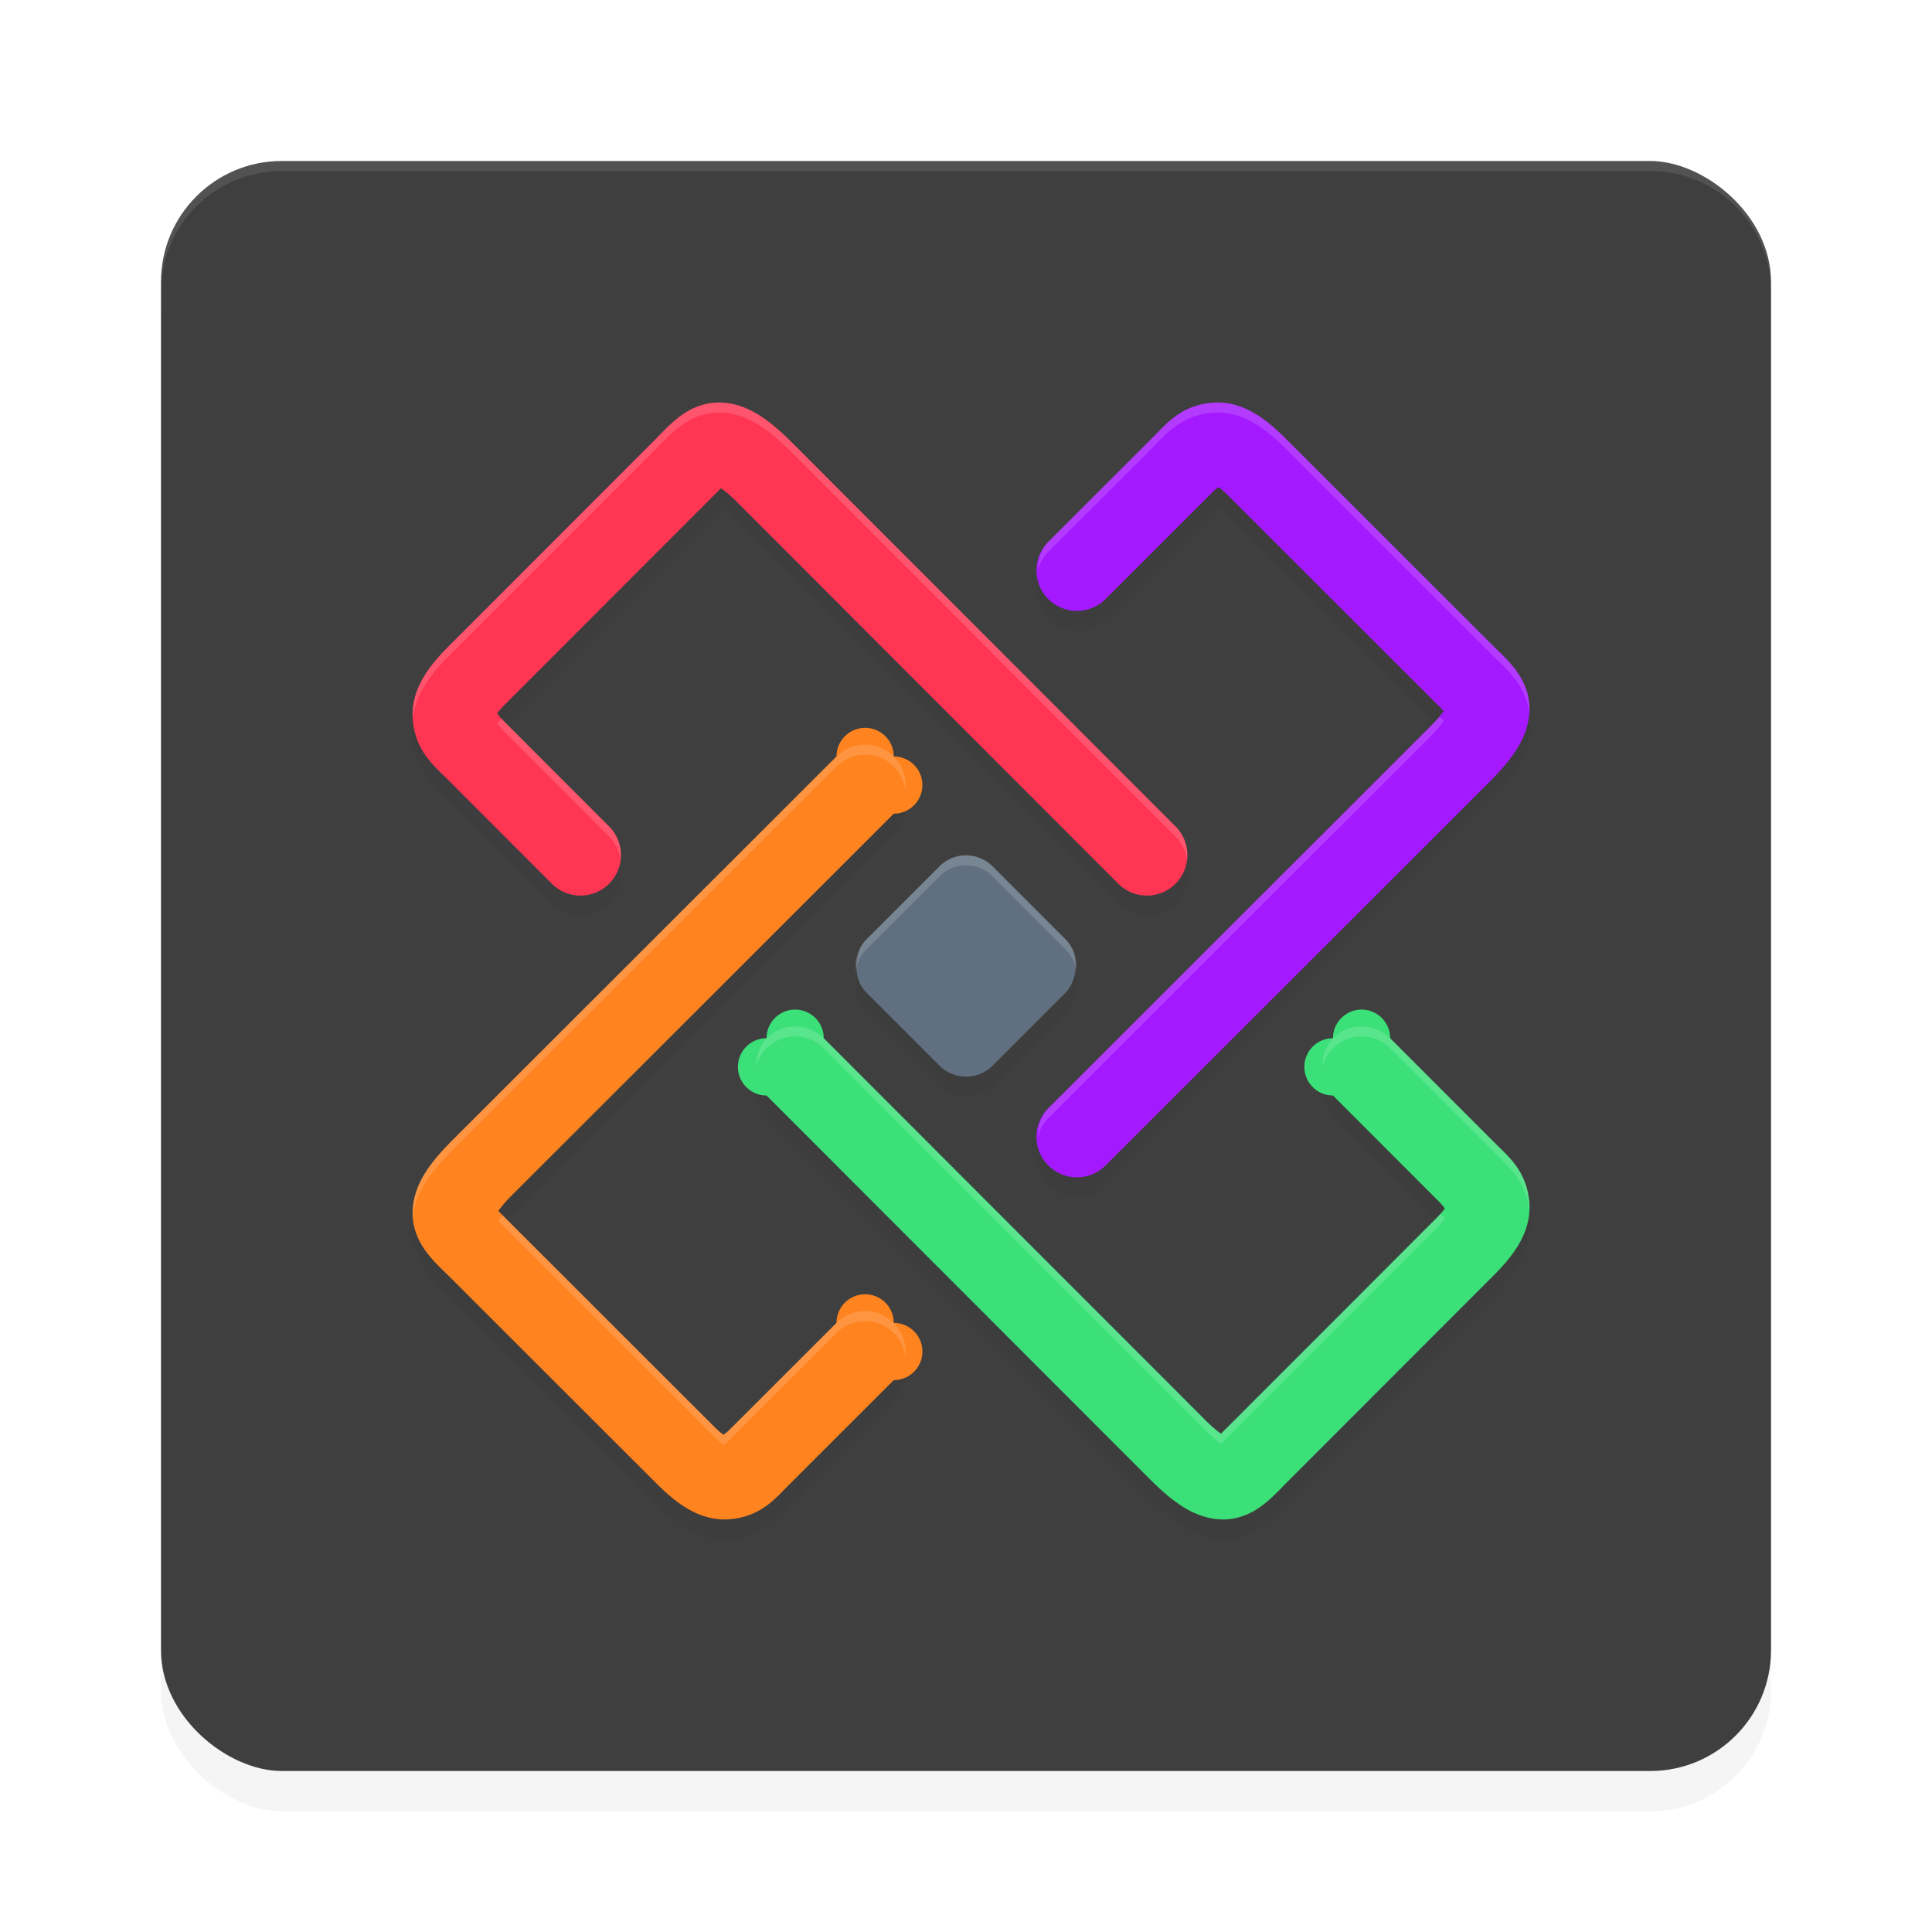 <?xml version="1.0" encoding="UTF-8" standalone="no"?>
<svg
   width="192"
   height="192"
   version="1"
   id="svg28"
   sodipodi:docname="apps_linex.svg"
   inkscape:version="1.1.1 (1:1.1+202109281949+c3084ef5ed)"
   xmlns:inkscape="http://www.inkscape.org/namespaces/inkscape"
   xmlns:sodipodi="http://sodipodi.sourceforge.net/DTD/sodipodi-0.dtd"
   xmlns="http://www.w3.org/2000/svg"
   xmlns:svg="http://www.w3.org/2000/svg"
   xmlns:rdf="http://www.w3.org/1999/02/22-rdf-syntax-ns#"
   xmlns:cc="http://creativecommons.org/ns#"
   xmlns:dc="http://purl.org/dc/elements/1.1/">
  <defs
     id="defs32">
    <filter
       inkscape:collect="always"
       style="color-interpolation-filters:sRGB"
       id="filter6495"
       x="-0.048"
       y="-0.048"
       width="1.096"
       height="1.096">
      <feGaussianBlur
         inkscape:collect="always"
         stdDeviation="3.2"
         id="feGaussianBlur6497" />
    </filter>
    <filter
       inkscape:collect="always"
       style="color-interpolation-filters:sRGB"
       id="filter20905"
       x="-0.075"
       y="-0.075"
       width="1.15"
       height="1.15">
      <feGaussianBlur
         inkscape:collect="always"
         stdDeviation="3.469"
         id="feGaussianBlur20907" />
    </filter>
  </defs>
  <sodipodi:namedview
     pagecolor="#ffffff"
     bordercolor="#666666"
     borderopacity="1"
     objecttolerance="10"
     gridtolerance="10"
     guidetolerance="10"
     inkscape:pageopacity="0"
     inkscape:pageshadow="2"
     inkscape:window-width="1920"
     inkscape:window-height="1022"
     id="namedview30"
     showgrid="false"
     inkscape:zoom="1"
     inkscape:cx="7"
     inkscape:cy="93"
     inkscape:window-x="0"
     inkscape:window-y="34"
     inkscape:window-maximized="1"
     inkscape:current-layer="svg28"
     inkscape:pagecheckerboard="0"
     inkscape:snap-global="true"
     showguides="false"
     inkscape:snap-bbox="true"
     inkscape:snap-bbox-midpoints="true">
    <inkscape:grid
       type="xygrid"
       id="grid841" />
  </sodipodi:namedview>
  <rect
     id="rect6457"
     transform="matrix(0,-1,-1,0,0,0)"
     ry="12"
     rx="12"
     y="-176"
     x="-180"
     height="160"
     width="160"
     style="opacity:0.2;fill:#000000;fill-opacity:1;stroke-width:4;filter:url(#filter6495)" />
  <rect
     id="rect2"
     transform="matrix(0,-1,-1,0,0,0)"
     ry="12"
     rx="12"
     y="-176"
     x="-176"
     height="160"
     width="160"
     style="fill:#3f3f3f;fill-opacity:1;stroke-width:4" />
  <path
     id="path20799"
     style="color:#000000;opacity:0.2;fill:#000000;fill-opacity:1;stroke-width:1.006;stroke-linecap:round;stroke-linejoin:round;-inkscape-stroke:none;filter:url(#filter20905)"
     d="m 71.361,42 c -0.208,0.003 -0.417,0.018 -0.627,0.045 -1.681,0.215 -2.898,1.076 -3.713,1.775 -0.815,0.7 -1.395,1.352 -2.031,1.988 L 44.531,66.285 c -2.153,2.154 -3.82,4.514 -3.49,7.463 0.33,2.948 2.106,4.365 3.312,5.572 l 10.492,10.502 a 4.021,4.024 0 0 0 5.686,0 4.021,4.024 0 0 0 0,-5.691 l -10.492,-10.5 c -0.371,-0.371 -0.47,-0.525 -0.629,-0.727 0.158,-0.21 0.266,-0.386 0.807,-0.928 L 70.676,51.498 c 0.474,-0.475 0.692,-0.686 0.986,-0.979 0.391,0.297 0.775,0.571 1.543,1.34 l 37.932,37.963 a 4.021,4.024 0 0 0 5.686,0 4.021,4.024 0 0 0 0,-5.691 L 78.893,46.166 c -1.279,-1.28 -2.366,-2.247 -3.605,-3.004 -1.085,-0.663 -2.47,-1.186 -3.926,-1.162 z m 49.969,0.008 c -0.351,-0.018 -0.71,-0.008 -1.078,0.033 -2.948,0.33 -4.365,2.106 -5.572,3.312 l -10.502,10.492 a 4.024,4.021 0 0 0 0,5.686 4.024,4.021 0 0 0 5.691,0 l 10.5,-10.492 c 0.371,-0.371 0.525,-0.47 0.727,-0.629 0.21,0.158 0.386,0.266 0.928,0.807 l 20.479,20.459 c 0.475,0.474 0.686,0.692 0.979,0.986 -0.297,0.391 -0.571,0.775 -1.34,1.543 L 104.178,112.137 a 4.024,4.021 0 0 0 0,5.686 4.024,4.021 0 0 0 5.691,0 l 37.965,-37.93 c 1.28,-1.279 2.247,-2.366 3.004,-3.605 0.757,-1.24 1.332,-2.872 1.117,-4.553 -0.215,-1.681 -1.076,-2.898 -1.775,-3.713 -0.7,-0.815 -1.352,-1.395 -1.988,-2.031 L 127.715,45.532 c -1.885,-1.884 -3.928,-3.396 -6.385,-3.523 z M 85.977,76 a 4.024,4.021 0 0 0 -2.846,1.178 L 45.166,115.108 c -1.28,1.279 -2.247,2.366 -3.004,3.605 -0.757,1.24 -1.332,2.872 -1.117,4.553 0.215,1.681 1.076,2.898 1.775,3.713 0.7,0.815 1.352,1.395 1.988,2.031 l 20.477,20.459 c 2.154,2.153 4.514,3.82 7.463,3.49 2.948,-0.33 4.365,-2.106 5.572,-3.312 l 10.502,-10.492 a 4.024,4.021 0 0 0 0,-5.686 4.024,4.021 0 0 0 -5.691,0 l -10.5,10.492 c -0.371,0.371 -0.525,0.47 -0.727,0.629 -0.21,-0.158 -0.386,-0.266 -0.928,-0.807 L 50.498,123.325 c -0.475,-0.474 -0.686,-0.692 -0.979,-0.986 0.297,-0.391 0.571,-0.775 1.34,-1.543 L 88.822,82.864 a 4.024,4.021 0 0 0 0,-5.686 4.024,4.021 0 0 0 -2.846,-1.178 z m 10.023,11 c -0.955,0 -1.909,0.366 -2.641,1.098 l -7.262,7.262 c -1.463,1.463 -1.463,3.818 0,5.281 l 7.262,7.262 c 1.463,1.463 3.818,1.463 5.281,0 l 7.262,-7.262 c 1.463,-1.463 1.463,-3.818 0,-5.281 L 98.641,88.098 C 97.909,87.366 96.955,87 96,87 Z M 79.02,104 a 4.021,4.024 0 0 0 -2.842,1.178 4.021,4.024 0 0 0 0,5.691 l 37.93,37.965 c 1.279,1.28 2.366,2.247 3.605,3.004 1.24,0.757 2.872,1.332 4.553,1.117 1.681,-0.215 2.898,-1.076 3.713,-1.775 0.815,-0.7 1.395,-1.352 2.031,-1.988 l 20.459,-20.477 c 2.153,-2.154 3.82,-4.514 3.49,-7.463 -0.33,-2.948 -2.106,-4.365 -3.312,-5.572 L 138.154,105.178 a 4.021,4.024 0 0 0 -5.686,0 4.021,4.024 0 0 0 0,5.691 l 10.492,10.5 c 0.371,0.371 0.47,0.525 0.629,0.727 -0.158,0.21 -0.266,0.386 -0.807,0.928 l -20.459,20.479 c -0.474,0.475 -0.692,0.686 -0.986,0.979 -0.391,-0.297 -0.775,-0.571 -1.543,-1.34 L 81.863,105.178 a 4.021,4.024 0 0 0 -2.844,-1.178 z" />
  <path
     id="rect6416"
     style="opacity:0.1;fill:#ffffff;fill-opacity:1;stroke-width:4"
     d="m 28,16 c -6.648,0 -12,5.352 -12,12 v 1 c 0,-6.648 5.352,-12 12,-12 h 136 c 6.648,0 12,5.352 12,12 v -1 c 0,-6.648 -5.352,-12 -12,-12 z" />
  <path
     style="color:#000000;opacity:1;fill:#a419ff;stroke-width:1.006;stroke-linecap:round;stroke-linejoin:round;-inkscape-stroke:none;fill-opacity:1"
     d="m 120.252,40.042 c -2.948,0.33 -4.365,2.106 -5.573,3.312 l -10.501,10.492 a 4.024,4.021 0 0 0 0,5.686 4.024,4.021 0 0 0 5.691,0 l 10.501,-10.492 c 0.371,-0.371 0.524,-0.471 0.725,-0.63 0.21,0.158 0.388,0.266 0.929,0.807 l 20.477,20.459 c 0.475,0.474 0.686,0.691 0.979,0.986 -0.297,0.391 -0.569,0.775 -1.338,1.543 l -37.963,37.933 a 4.024,4.021 0 0 0 0,5.686 4.024,4.021 0 0 0 5.691,0 l 37.965,-37.931 c 1.28,-1.279 2.247,-2.365 3.004,-3.605 0.757,-1.24 1.331,-2.872 1.116,-4.553 -0.215,-1.681 -1.075,-2.898 -1.774,-3.713 -0.7,-0.815 -1.352,-1.396 -1.989,-2.032 l -20.477,-20.459 c -2.154,-2.153 -4.515,-3.819 -7.463,-3.489 z"
     id="path1154" />
  <path
     style="color:#000000;opacity:1;fill:#ff3653;stroke-width:1.006;stroke-linecap:round;stroke-linejoin:round;-inkscape-stroke:none;fill-opacity:1"
     d="m 41.042,71.748 c 0.33,2.948 2.106,4.365 3.312,5.573 l 10.492,10.501 a 4.021,4.024 0 0 0 5.686,0 4.021,4.024 0 0 0 0,-5.691 l -10.492,-10.501 c -0.371,-0.371 -0.471,-0.524 -0.63,-0.725 0.158,-0.21 0.266,-0.388 0.807,-0.929 L 70.676,49.499 c 0.474,-0.475 0.691,-0.686 0.986,-0.979 0.391,0.297 0.775,0.569 1.543,1.338 l 37.933,37.963 a 4.021,4.024 0 0 0 5.686,0 4.021,4.024 0 0 0 0,-5.691 L 78.892,44.166 c -1.279,-1.28 -2.365,-2.247 -3.605,-3.004 -1.24,-0.757 -2.872,-1.331 -4.553,-1.116 -1.681,0.215 -2.898,1.075 -3.713,1.774 -0.815,0.7 -1.396,1.352 -2.032,1.989 L 44.531,64.285 c -2.153,2.154 -3.819,4.515 -3.489,7.463 z"
     id="path3800" />
  <path
     style="color:#000000;opacity:1;fill:#ff831f;stroke-width:1.006;stroke-linecap:round;stroke-linejoin:round;-inkscape-stroke:none;fill-opacity:1"
     d="m 72.748,150.958 c 2.948,-0.33 4.365,-2.106 5.573,-3.312 l 10.501,-10.492 a -4.024,-4.021 0 0 0 0,-5.686 -4.024,-4.021 0 0 0 -5.691,0 l -10.501,10.492 c -0.371,0.371 -0.524,0.471 -0.725,0.63 -0.21,-0.158 -0.388,-0.266 -0.929,-0.807 l -20.477,-20.459 c -0.475,-0.474 -0.686,-0.691 -0.979,-0.986 0.297,-0.391 0.569,-0.775 1.338,-1.543 l 37.963,-37.933 a -4.024,-4.021 0 0 0 0,-5.686 -4.024,-4.021 0 0 0 -5.691,0 l -37.965,37.931 c -1.28,1.279 -2.247,2.365 -3.004,3.605 -0.757,1.24 -1.331,2.872 -1.116,4.553 0.215,1.681 1.075,2.898 1.774,3.713 0.7,0.815 1.352,1.396 1.989,2.032 l 20.477,20.459 c 2.154,2.153 4.515,3.819 7.463,3.489 z"
     id="path3806" />
  <path
     style="color:#000000;opacity:1;fill:#3be078;stroke-width:1.006;stroke-linecap:round;stroke-linejoin:round;-inkscape-stroke:none;fill-opacity:1"
     d="m 151.958,119.252 c -0.33,-2.948 -2.106,-4.365 -3.312,-5.573 l -10.492,-10.501 a -4.021,-4.024 0 0 0 -5.686,0 -4.021,-4.024 0 0 0 0,5.691 l 10.492,10.501 c 0.371,0.371 0.471,0.524 0.63,0.725 -0.158,0.21 -0.266,0.388 -0.807,0.929 l -20.459,20.477 c -0.474,0.475 -0.691,0.686 -0.986,0.979 -0.391,-0.297 -0.775,-0.569 -1.543,-1.338 L 81.863,103.178 a -4.021,-4.024 0 0 0 -5.686,0 -4.021,-4.024 0 0 0 0,5.691 L 114.108,146.834 c 1.279,1.28 2.365,2.247 3.605,3.004 1.24,0.757 2.872,1.331 4.553,1.116 1.681,-0.215 2.898,-1.075 3.713,-1.774 0.815,-0.7 1.396,-1.352 2.032,-1.989 l 20.459,-20.477 c 2.153,-2.154 3.819,-4.515 3.489,-7.463 z"
     id="path3808" />
  <rect
     style="opacity:1;fill:#607080;stroke:none;stroke-width:11.355;stroke-linecap:round;stroke-linejoin:round;stroke-miterlimit:4;stroke-dasharray:none;stroke-opacity:1;fill-opacity:1"
     id="rect3834"
     width="17.739"
     height="17.739"
     x="126.895"
     y="-8.87"
     rx="3.735"
     transform="rotate(45)" />
  <path
     id="path20846"
     style="color:#000000;opacity:0.15;fill:#ffffff;stroke-width:1.006;stroke-linecap:round;stroke-linejoin:round;-inkscape-stroke:none;fill-opacity:1"
     d="M 71.361 40 C 71.153 40.003 70.944 40.018 70.734 40.045 C 69.053 40.259 67.836 41.12 67.021 41.82 C 66.206 42.52 65.626 43.172 64.99 43.809 L 44.531 64.285 C 42.445 66.373 40.831 68.66 41.033 71.482 C 41.227 69.111 42.697 67.121 44.531 65.285 L 64.99 44.809 C 65.626 44.172 66.206 43.52 67.021 42.82 C 67.836 42.12 69.053 41.259 70.734 41.045 C 70.944 41.018 71.153 41.003 71.361 41 C 72.817 40.976 74.202 41.499 75.287 42.162 C 76.527 42.919 77.613 43.886 78.893 45.166 L 116.822 83.131 A 4.021 4.024 0 0 1 117.959 85.477 A 4.021 4.024 0 0 0 116.822 82.131 L 78.893 44.166 C 77.613 42.886 76.527 41.919 75.287 41.162 C 74.202 40.499 72.817 39.976 71.361 40 z M 121.33 40.008 C 120.979 39.99 120.621 40 120.252 40.041 C 117.304 40.371 115.887 42.147 114.68 43.354 L 104.178 53.846 A 4.024 4.021 0 0 0 103.137 56.648 A 4.024 4.021 0 0 1 104.178 54.846 L 114.68 44.354 C 115.887 43.147 117.304 41.371 120.252 41.041 C 120.621 41 120.979 40.99 121.33 41.008 C 123.786 41.135 125.83 42.648 127.715 44.531 L 148.191 64.99 C 148.828 65.626 149.48 66.207 150.18 67.021 C 150.88 67.836 151.741 69.053 151.955 70.734 C 151.969 70.847 151.953 70.956 151.961 71.068 C 152.005 70.631 152.013 70.186 151.955 69.734 C 151.741 68.053 150.88 66.836 150.18 66.021 C 149.48 65.207 148.828 64.626 148.191 63.99 L 127.715 43.531 C 125.83 41.648 123.786 40.135 121.33 40.008 z M 143.043 71.221 C 142.832 71.477 142.568 71.778 142.141 72.205 L 104.178 110.137 A 4.024 4.021 0 0 0 103.137 112.939 A 4.024 4.021 0 0 1 104.178 111.137 L 142.141 73.205 C 142.909 72.437 143.183 72.053 143.48 71.662 C 143.35 71.53 143.172 71.352 143.043 71.221 z M 49.832 71.391 C 49.64 71.607 49.513 71.768 49.41 71.904 C 49.569 72.105 49.669 72.26 50.039 72.631 L 60.531 83.131 A 4.021 4.024 0 0 1 61.668 85.477 A 4.021 4.024 0 0 0 60.531 82.131 L 50.039 71.631 C 49.917 71.508 49.907 71.475 49.832 71.391 z M 85.977 74 A 4.024 4.021 0 0 0 83.131 75.178 L 45.166 113.107 C 43.886 114.387 42.919 115.473 42.162 116.713 C 41.456 117.869 40.935 119.371 41.039 120.932 C 41.16 119.739 41.608 118.62 42.162 117.713 C 42.919 116.473 43.886 115.387 45.166 114.107 L 83.131 76.178 A 4.024 4.021 0 0 1 85.977 75 A 4.024 4.021 0 0 1 88.822 76.178 A 4.024 4.021 0 0 1 89.959 78.52 A 4.024 4.021 0 0 0 88.822 75.178 A 4.024 4.021 0 0 0 85.977 74 z M 96 85 C 95.045 85 94.091 85.366 93.359 86.098 L 86.098 93.359 C 85.238 94.219 84.898 95.386 85.049 96.5 C 85.155 95.719 85.494 94.963 86.098 94.359 L 93.359 87.098 C 94.091 86.366 95.045 86 96 86 C 96.955 86 97.909 86.366 98.641 87.098 L 105.902 94.359 C 106.506 94.963 106.845 95.719 106.951 96.5 C 107.102 95.386 106.762 94.219 105.902 93.359 L 98.641 86.098 C 97.909 85.366 96.955 85 96 85 z M 79.02 102 A 4.021 4.024 0 0 0 76.178 103.178 A 4.021 4.024 0 0 0 75.137 105.982 A 4.021 4.024 0 0 1 76.178 104.178 A 4.021 4.024 0 0 1 79.02 103 A 4.021 4.024 0 0 1 81.863 104.178 L 119.795 142.141 C 120.563 142.909 120.947 143.183 121.338 143.48 C 121.632 143.188 121.85 142.976 122.324 142.502 L 142.783 122.023 C 143.324 121.482 143.431 121.306 143.59 121.096 C 143.483 120.961 143.32 120.781 143.168 120.609 C 143.064 120.727 142.974 120.833 142.783 121.023 L 122.324 141.502 C 121.85 141.976 121.632 142.188 121.338 142.48 C 120.947 142.183 120.563 141.909 119.795 141.141 L 81.863 103.178 A 4.021 4.024 0 0 0 79.02 102 z M 134.271 102.137 A 4.021 4.024 0 0 0 132.469 103.178 A 4.021 4.024 0 0 0 131.428 105.982 A 4.021 4.024 0 0 1 132.469 104.178 A 4.021 4.024 0 0 1 138.154 104.178 L 148.646 114.68 C 149.853 115.887 151.629 117.304 151.959 120.252 C 151.969 120.343 151.96 120.428 151.967 120.518 C 152 120.106 152.008 119.688 151.959 119.252 C 151.629 116.304 149.853 114.887 148.646 113.68 L 138.154 103.178 A 4.021 4.024 0 0 0 134.271 102.137 z M 49.957 120.779 C 49.789 120.985 49.652 121.164 49.52 121.338 C 49.812 121.632 50.024 121.85 50.498 122.324 L 70.977 142.783 C 71.518 143.324 71.694 143.431 71.904 143.59 C 72.105 143.431 72.26 143.331 72.631 142.961 L 83.131 132.469 A 4.024 4.021 0 0 1 88.822 132.469 A 4.024 4.021 0 0 1 89.959 134.812 A 4.024 4.021 0 0 0 88.822 131.469 A 4.024 4.021 0 0 0 83.131 131.469 L 72.631 141.961 C 72.26 142.331 72.105 142.431 71.904 142.59 C 71.694 142.431 71.518 142.324 70.977 141.783 L 50.498 121.324 C 50.236 121.062 50.117 120.941 49.957 120.779 z " />
</svg>
